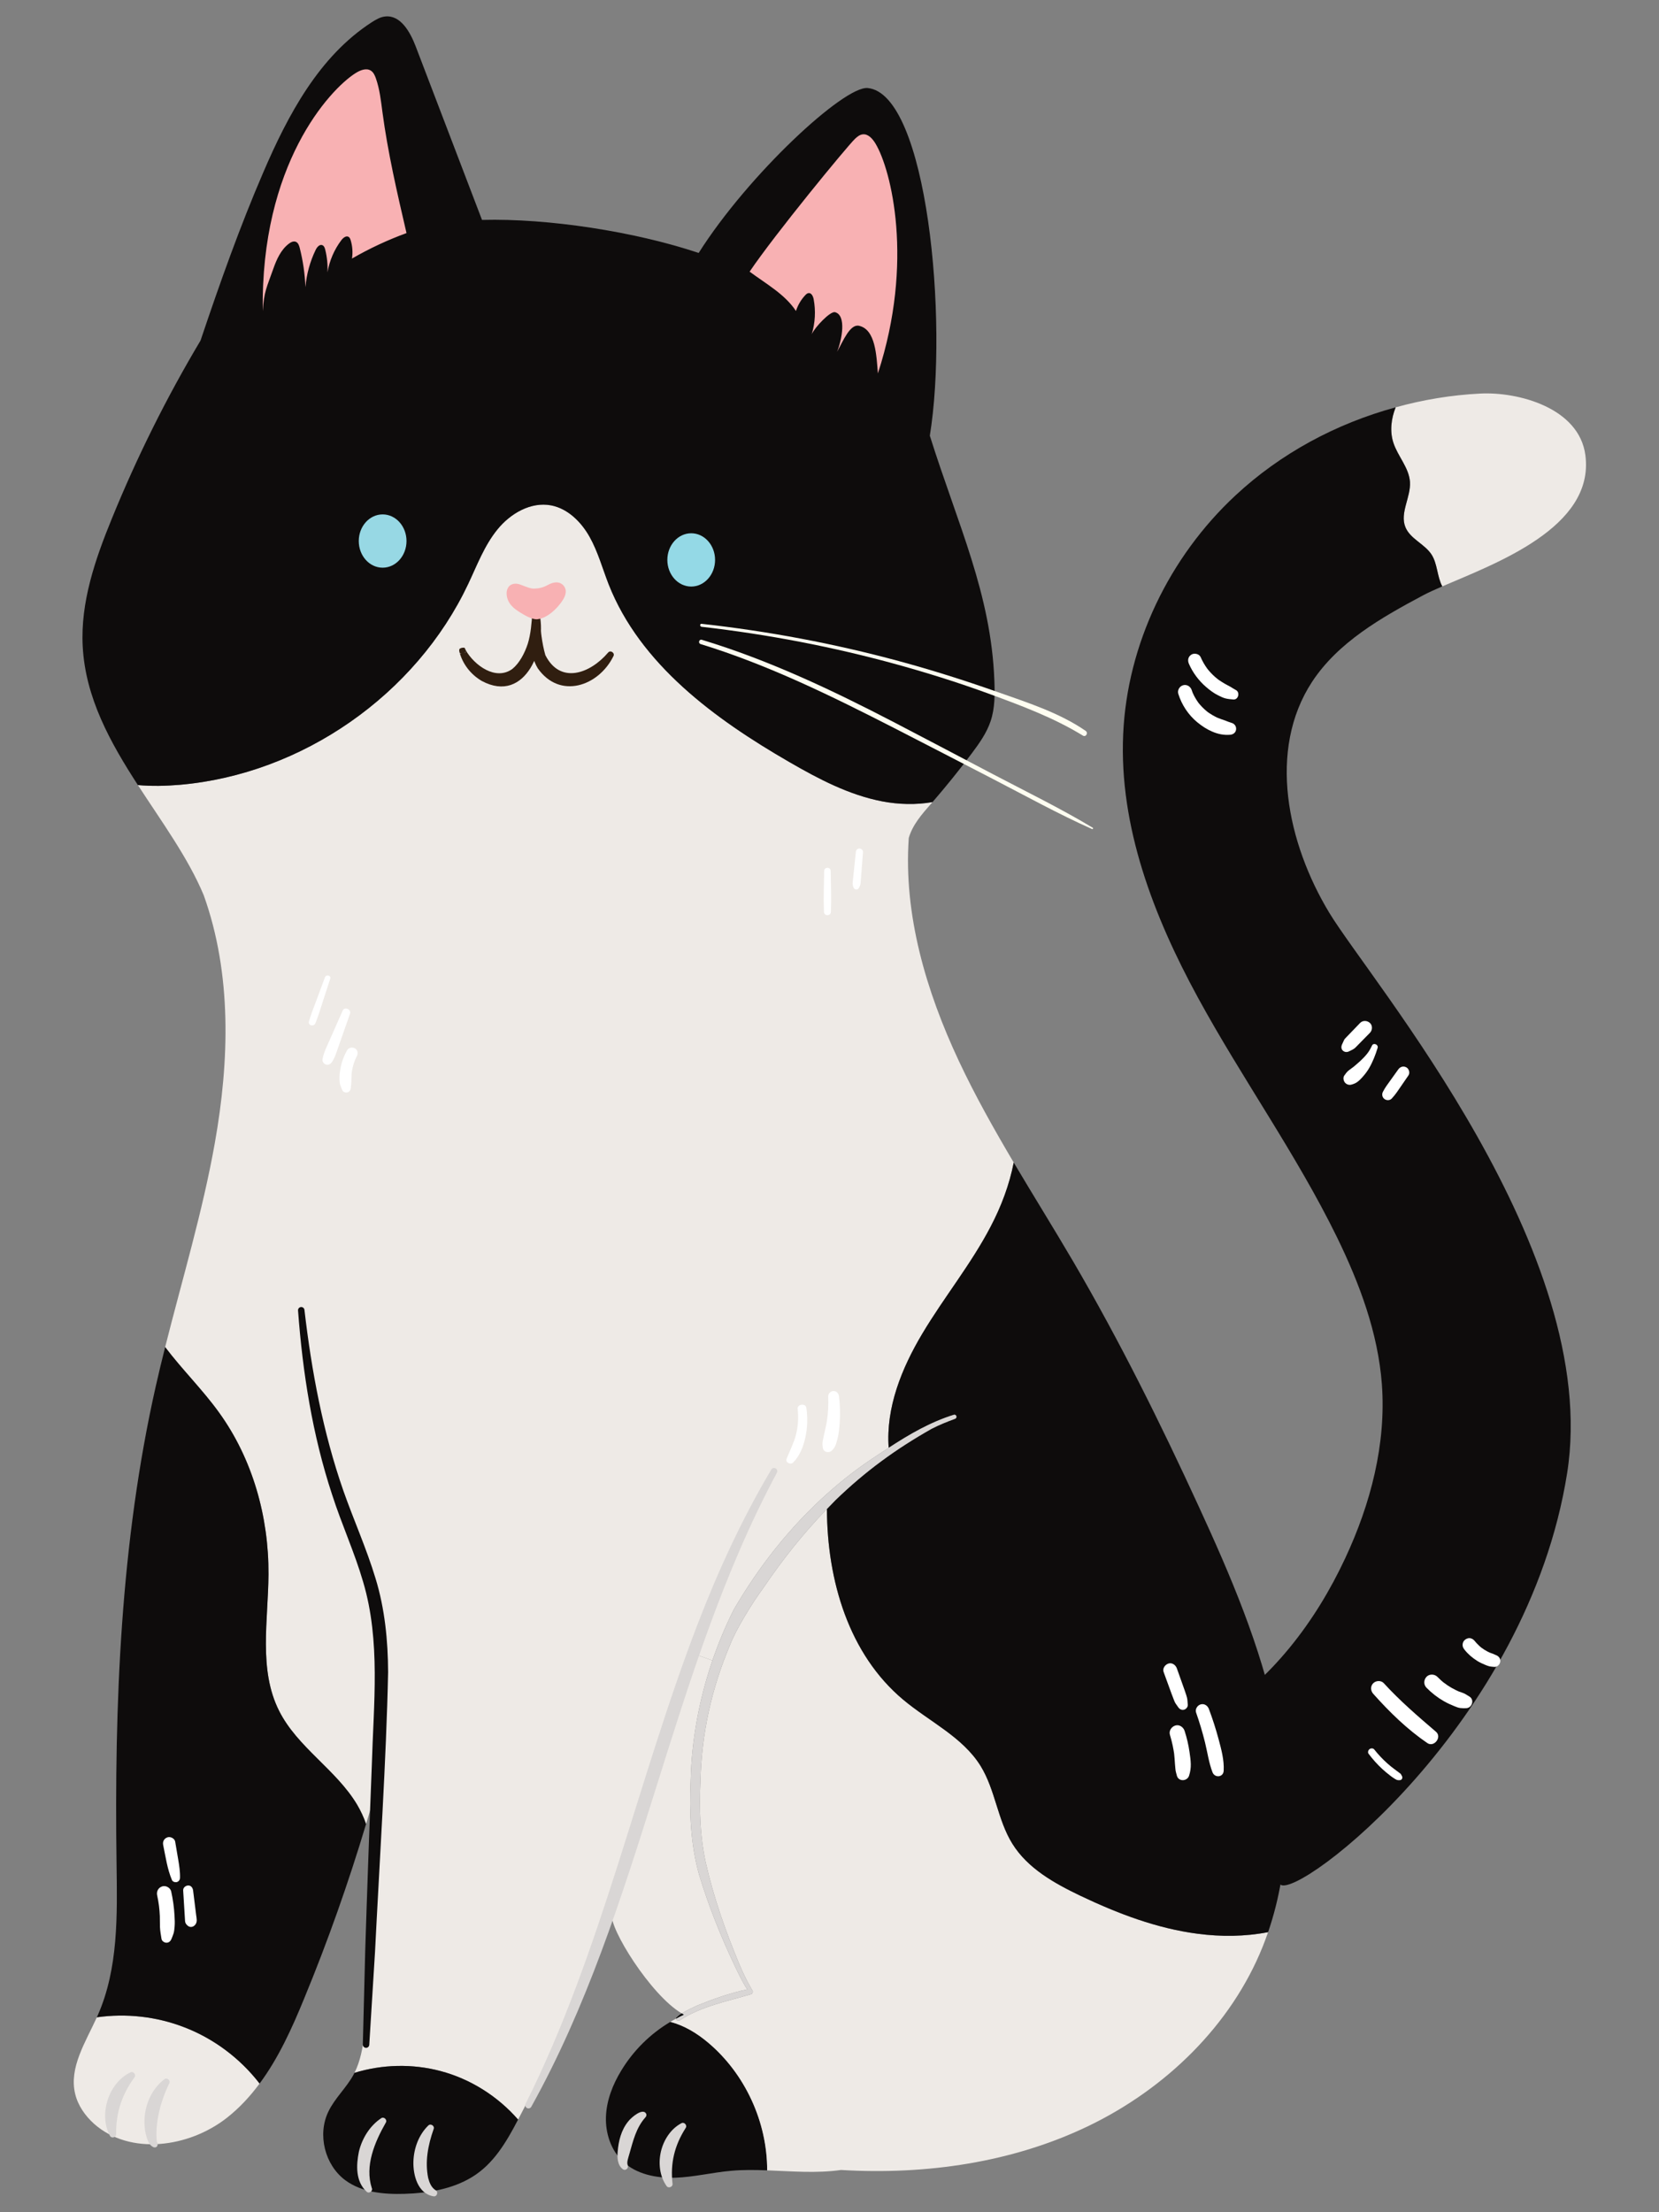 <?xml version="1.0" encoding="UTF-8" standalone="no"?>
<!DOCTYPE svg PUBLIC "-//W3C//DTD SVG 1.1//EN" "http://www.w3.org/Graphics/SVG/1.1/DTD/svg11.dtd">
<svg width="100%" height="100%" viewBox="0 0 768 1024" version="1.1" xmlns="http://www.w3.org/2000/svg" xmlns:xlink="http://www.w3.org/1999/xlink" xml:space="preserve" xmlns:serif="http://www.serif.com/" style="fill-rule:evenodd;clip-rule:evenodd;stroke-linejoin:round;stroke-miterlimit:2;">
    <rect x="0" y="0" width="768" height="1024" fill="#808080" stroke="none"/>
    <g transform="matrix(4.167,0,0,4.167,-1908.66,-964.25)">
        <path d="M634.17,281.98C635.21,290.01 624.14,294 618.27,296.54C617.68,295.43 617.75,294.04 617.07,292.99C616.29,291.81 614.7,291.26 614.17,289.95C613.53,288.37 614.79,286.63 614.68,284.93C614.57,283.35 613.33,282.09 612.84,280.59C612.42,279.31 612.59,277.91 613.09,276.65C616.15,275.8 619.31,275.28 622.48,275.12C626.67,274.9 633.49,276.69 634.17,281.98Z" style="fill:rgb(238,234,230);fill-rule:nonzero;"/>
        <path d="M605.72,332.8C610.41,340.53 636.03,370.5 632.14,395.05C627.73,422.91 602.32,442.36 600.29,440.75C599.32,439.99 594.57,437.78 594.12,436.63C592.12,431.4 591.5,425.65 592.6,422.17C599.25,418.06 604.19,411.57 607.49,404.49C610.31,398.46 612.05,391.81 611.56,385.17C611.13,379.45 609.08,373.98 606.57,368.83C602.06,359.61 596.03,351.22 591.12,342.21C586.21,333.2 582.36,323.22 582.82,312.97C583.26,302.96 587.95,293.27 595.29,286.44C600.3,281.77 606.48,278.45 613.09,276.65C612.59,277.91 612.42,279.31 612.84,280.59C613.33,282.09 614.57,283.35 614.68,284.93C614.79,286.63 613.53,288.37 614.17,289.95C614.7,291.26 616.29,291.81 617.07,292.99C617.75,294.04 617.68,295.43 618.27,296.54C617.46,296.89 616.75,297.21 616.18,297.51C611.51,300 606.7,302.73 603.8,307.15C598.85,314.72 601.04,325.06 605.72,332.8Z" style="fill:rgb(14,12,12);fill-rule:nonzero;"/>
        <path d="M536.72,458.31C540.83,461.78 543.28,467.13 543.27,472.49C541.93,472.44 540.6,472.42 539.28,472.54C537.19,472.72 535.14,473.24 533.05,473.31C530.96,473.37 528.73,472.93 527.22,471.49C525.9,470.23 525.29,468.34 525.36,466.52C525.43,464.7 526.12,462.94 527.07,461.39C528.41,459.18 530.29,457.32 532.51,456C534.05,456.39 535.49,457.27 536.72,458.31Z" style="fill:rgb(14,12,12);fill-rule:nonzero;"/>
        <path d="M478.47,456.58C481.78,457.84 484.72,460.05 486.88,462.85C485.83,464.27 484.64,465.56 483.24,466.66C479.03,469.96 472.49,470.87 468.49,467.32C467.5,466.43 466.7,465.29 466.39,463.99C465.69,461.07 467.55,458.25 468.8,455.49C472.05,455.03 475.41,455.4 478.47,456.58Z" style="fill:rgb(238,234,230);fill-rule:nonzero;"/>
        <path d="M537.19,415.85C535.73,420.12 534.87,424.68 534.77,429.21C534.61,432.7 534.76,436.24 535.7,439.62C536.75,443.09 538.1,446.46 539.65,449.74C540.09,450.64 540.51,451.56 541.06,452.39C539.15,452.79 537.27,453.46 535.47,454.19C534.97,454.43 534.32,454.72 533.78,455.06C530.3,453 525.7,445.55 526.03,444.07C525.98,444.22 524.27,448.62 522.12,453.55C527.13,441.03 530.51,427.8 535.05,415.09L537.19,415.85Z" style="fill:rgb(238,234,230);fill-rule:nonzero;"/>
        <path d="M535.05,415.09C530.51,427.8 527.13,441.03 522.12,453.55C520.56,457.16 518.76,461.05 517.219,463.79C516.659,464.78 516.14,465.83 515.599,466.85C513.34,464.26 510.31,462.34 506.98,461.46C503.86,460.63 500.5,460.71 497.42,461.66C498.09,460.34 498.34,458.85 498.53,457.38C499.25,451.82 499.14,446.2 499.22,440.6C499.47,439.27 499.5,437.91 499.32,436.57C499.39,434.53 499.52,432.49 499.76,430.45C499.42,431.64 499.07,432.83 498.71,434.02C498.45,433.27 498.12,432.56 497.72,431.88C495.4,427.98 491.09,425.51 489.05,421.45C486.74,416.87 487.84,411.41 487.87,406.28C487.91,399.91 486.11,393.47 482.37,388.3C480.55,385.77 478.26,383.52 476.39,381.04C478.29,373.49 480.55,366.02 481.91,358.36C483.53,349.23 483.81,339.6 480.68,330.86C478.95,326.7 476.04,322.74 473.36,318.61C474.91,318.75 476.48,318.71 478.03,318.58C491.6,317.4 504.25,308.58 510.06,296.26C511.04,294.19 511.85,292 513.3,290.22C514.74,288.44 517.02,287.11 519.27,287.54C521.13,287.9 522.61,289.38 523.539,291.03C524.47,292.69 524.97,294.54 525.66,296.31C529.17,305.21 537.44,311.26 545.73,316.05C548.98,317.93 552.36,319.71 556.05,320.42C557.88,320.77 559.81,320.82 561.64,320.5L561.48,320.68C560.47,321.83 559.42,323.02 559,324.49C558.41,332.99 560.92,341.49 564.56,349.25C566.38,353.13 568.48,356.85 570.66,360.54C570.18,363.01 569.27,365.42 568.1,367.65C565.93,371.82 562.92,375.5 560.51,379.54C558.21,383.39 556.44,387.78 556.77,392.23C556.31,392.52 555.85,392.83 555.4,393.13C553.47,394.38 551.66,395.78 549.95,397.31C545.82,401 542.33,405.43 539.55,410.22C538.65,412.02 537.86,413.9 537.19,415.85L535.05,415.09Z" style="fill:rgb(238,234,230);fill-rule:nonzero;"/>
        <path d="M506.98,461.46C510.31,462.34 513.34,464.26 515.599,466.85C514.289,469.36 512.87,471.78 510.49,473.23C508.27,474.59 505.6,475.02 502.99,475.1C500.69,475.17 498.24,474.95 496.39,473.58C494.13,471.89 493.29,468.54 494.51,465.99C495.22,464.49 496.51,463.34 497.31,461.88L497.42,461.66C500.5,460.71 503.86,460.63 506.98,461.46Z" style="fill:rgb(14,12,12);fill-rule:nonzero;"/>
        <path d="M533.54,455.84C535.94,454.26 538.72,453.75 541.53,452.91C541.72,452.78 541.7,452.51 541.54,452.38L541.47,452.23C540.96,451.37 540.53,450.42 540.15,449.53C538.63,445.88 537.31,442.13 536.44,438.27C535.81,435.4 535.71,432.36 535.86,429.18C536,423.98 537.06,419.06 539.15,414.11C539.8,412.43 541.5,409.62 542.85,407.78C545.01,404.61 547.18,401.86 549.91,399.02C549.93,406.99 552.35,415.15 558.37,420.2C561.29,422.65 564.98,424.34 566.98,427.57C568.62,430.23 568.86,433.56 570.51,436.21C572.21,438.95 575.17,440.6 578.07,441.99C582.21,443.96 586.55,445.62 591.1,446.21C593.69,446.55 596.36,446.53 598.92,446.03C598.73,446.57 598.53,447.11 598.32,447.64C594.8,456.4 587.55,463.4 579.05,467.52C570.55,471.64 560.89,473.01 551.47,472.45C548.72,472.84 545.98,472.59 543.27,472.49C543.28,467.13 540.83,461.78 536.72,458.31C535.49,457.27 534.05,456.39 532.51,456C532.72,455.87 532.93,455.75 533.15,455.64C533.17,455.82 533.38,455.94 533.54,455.84Z" style="fill:rgb(238,234,230);fill-rule:nonzero;"/>
        <path d="M497.72,431.88C498.12,432.56 498.45,433.27 498.71,434.02C496.74,440.58 494.46,447.04 491.85,453.36C490.5,456.66 488.99,460.01 486.88,462.85C484.72,460.05 481.78,457.84 478.47,456.58C475.41,455.4 472.05,455.03 468.8,455.49L468.91,455.25C471.2,450.05 471.07,444.15 470.99,438.47C470.74,420.69 471.43,402.77 475.34,385.42C475.67,383.96 476.02,382.5 476.39,381.04C478.26,383.52 480.55,385.77 482.37,388.3C486.11,393.47 487.91,399.91 487.87,406.28C487.84,411.41 486.74,416.87 489.05,421.45C491.09,425.51 495.4,427.98 497.72,431.88Z" style="fill:rgb(14,12,12);fill-rule:nonzero;"/>
        <path d="M599.83,422.59C601.42,430.34 601.49,438.56 598.92,446.03C596.36,446.53 593.69,446.55 591.1,446.21C586.55,445.62 582.21,443.96 578.07,441.99C575.17,440.6 572.21,438.95 570.51,436.21C568.86,433.56 568.62,430.23 566.98,427.57C564.98,424.34 561.29,422.65 558.37,420.2C552.35,415.15 549.93,406.99 549.91,399.02C550.22,398.69 550.55,398.35 550.88,398.02C554.17,394.84 557.55,392.37 561.53,390.12C562.43,389.66 563.18,389.36 564.13,389.01C564.25,388.98 564.33,388.84 564.29,388.72C564.26,388.6 564.13,388.52 564.01,388.56C561.4,389.37 559.05,390.74 556.77,392.23C556.44,387.78 558.21,383.39 560.51,379.54C562.92,375.5 565.93,371.82 568.1,367.65C569.27,365.42 570.18,363.01 570.66,360.54C572.85,364.23 575.12,367.87 577.29,371.57C582.42,380.35 586.95,389.46 591.19,398.69C594.74,406.4 598.12,414.27 599.83,422.59Z" style="fill:rgb(14,12,12);fill-rule:nonzero;"/>
        <path d="M568.51,306.99C568.57,308.51 568.58,310.07 568.09,311.52C567.65,312.83 566.83,313.98 566,315.09C564.61,316.95 563.15,318.75 561.64,320.5C559.81,320.82 557.88,320.77 556.05,320.42C552.36,319.71 548.98,317.93 545.73,316.05C537.44,311.26 529.17,305.21 525.66,296.31C524.97,294.54 524.47,292.69 523.539,291.03C522.61,289.38 521.13,287.9 519.27,287.54C517.02,287.11 514.74,288.44 513.3,290.22C511.85,292 511.04,294.19 510.06,296.26C504.25,308.58 491.6,317.4 478.03,318.58C476.48,318.71 474.91,318.75 473.36,318.61C470.29,313.87 467.53,308.92 467.23,303.2C466.97,298.3 468.62,293.52 470.48,288.98C473.26,282.16 476.55,275.55 480.32,269.23C482.49,262.78 484.69,256.58 487.29,250.55C490.04,244.15 493.49,237.66 499.33,233.88C499.8,233.58 500.3,233.28 500.85,233.23C502.54,233.06 503.6,234.94 504.21,236.52C506.67,242.96 509.13,249.4 511.59,255.83C518.93,255.64 528.51,257.11 535.66,259.5C541.18,250.78 551.81,240.93 554.44,241.18C561.06,241.83 563.41,267.09 561.34,279.8C564.45,289.69 568.14,297.32 568.51,306.99Z" style="fill:rgb(14,12,12);fill-rule:nonzero;"/>
        <path d="M564.01,388.56C561.4,389.37 559.05,390.74 556.77,392.23C556.31,392.52 555.85,392.83 555.4,393.13C553.47,394.38 551.66,395.78 549.95,397.31C545.82,401 542.33,405.43 539.55,410.22C538.65,412.02 537.86,413.9 537.19,415.85C535.73,420.12 534.87,424.68 534.77,429.21C534.61,432.7 534.76,436.24 535.7,439.62C536.75,443.09 538.1,446.46 539.65,449.74C540.09,450.64 540.51,451.56 541.06,452.39C539.15,452.79 537.27,453.46 535.47,454.19C534.97,454.43 534.32,454.72 533.78,455.06L534.01,455.2C533.72,455.33 533.43,455.48 533.15,455.64C533.17,455.82 533.38,455.94 533.54,455.84C535.94,454.26 538.72,453.75 541.53,452.91C541.72,452.78 541.7,452.51 541.54,452.38L541.47,452.23C540.96,451.37 540.53,450.42 540.15,449.53C538.63,445.88 537.31,442.13 536.44,438.27C535.81,435.4 535.71,432.36 535.86,429.18C536,423.98 537.06,419.06 539.15,414.11C539.8,412.43 541.5,409.62 542.85,407.78C545.01,404.61 547.18,401.86 549.91,399.02C550.22,398.69 550.55,398.35 550.88,398.02C554.17,394.84 557.55,392.37 561.53,390.12C562.43,389.66 563.18,389.36 564.13,389.01C564.25,388.98 564.33,388.84 564.29,388.72C564.26,388.6 564.13,388.52 564.01,388.56Z" style="fill:rgb(217,214,213);fill-rule:nonzero;"/>
        <path d="M533.78,455.06L534.01,455.2C533.72,455.33 533.43,455.48 533.15,455.64L533.16,455.55C533.33,455.38 533.54,455.21 533.78,455.06Z" style="fill:rgb(3,4,4);fill-rule:nonzero;"/>
        <path d="M544.351,394.996C532.386,417.303 529.384,443.272 517.065,465.428C516.969,465.6 516.752,465.662 516.578,465.566C516.411,465.473 516.349,465.262 516.434,465.092C524.918,448.131 528.776,429.416 535.559,411.774C537.836,405.868 540.492,400.09 543.729,394.644C543.829,394.474 544.048,394.417 544.218,394.518C544.384,394.616 544.441,394.828 544.351,394.996Z" style="fill:rgb(217,214,213);fill-rule:nonzero;"/>
        <path d="M472.975,462.166C471.578,464.088 470.914,466.095 470.943,468.473C470.957,468.845 470.415,468.977 470.253,468.648C469.608,467.456 469.588,465.976 469.999,464.681C470.415,463.388 471.298,462.195 472.524,461.611C472.86,461.438 473.21,461.879 472.975,462.166Z" style="fill:rgb(217,214,213);fill-rule:nonzero;"/>
        <path d="M476.843,462.834C475.881,464.808 475.242,467.227 475.468,469.314C475.681,469.649 475.492,470.063 475.077,469.913C474.572,469.664 474.462,469.165 474.348,468.873C473.643,466.602 474.386,463.827 476.295,462.374C476.592,462.138 477.023,462.507 476.843,462.834Z" style="fill:rgb(217,214,213);fill-rule:nonzero;"/>
        <path d="M500.894,467.205C499.652,469.381 498.56,471.993 499.339,474.435C499.513,474.772 499.059,475.117 498.78,474.87C497.526,473.727 497.61,471.917 497.912,470.416C498.268,468.932 499.128,467.541 500.383,466.704C500.698,466.481 501.109,466.891 500.894,467.205Z" style="fill:rgb(217,214,213);fill-rule:nonzero;"/>
        <path d="M506.215,467.908C505.581,469.708 505.239,471.548 505.614,473.356C505.766,473.915 505.976,474.416 506.455,474.713C506.774,474.906 506.579,475.431 506.217,475.377C504.448,475.095 503.932,473.02 503.969,471.547C504.006,470.052 504.56,468.543 505.618,467.514C505.885,467.238 506.363,467.56 506.215,467.908Z" style="fill:rgb(217,214,213);fill-rule:nonzero;"/>
        <path d="M529.744,466.6C528.71,467.764 528.386,469.188 527.962,470.66C527.818,471.174 527.669,471.556 527.765,471.881C527.934,472.217 527.565,472.583 527.244,472.371C526.629,471.926 526.603,471.056 526.662,470.423C526.751,469.253 527.051,468.011 527.83,467.059C528.136,466.651 529.487,465.461 529.841,466.232C529.881,466.368 529.837,466.505 529.744,466.6Z" style="fill:rgb(217,214,213);fill-rule:nonzero;"/>
        <path d="M534.21,467.793C532.978,469.722 532.496,471.697 532.756,473.974C532.807,474.341 532.288,474.53 532.089,474.225C531.325,473.142 531.167,471.693 531.466,470.401C531.769,469.11 532.56,467.88 533.734,467.259C534.06,467.073 534.429,467.495 534.21,467.793Z" style="fill:rgb(217,214,213);fill-rule:nonzero;"/>
        <path d="M497.899,291.502C497.899,289.868 499.086,288.543 500.55,288.543C502.015,288.543 503.202,289.868 503.202,291.502C503.202,293.137 502.015,294.462 500.55,294.462C499.086,294.462 497.899,293.137 497.899,291.502Z" style="fill:rgb(151,216,228);fill-rule:nonzero;"/>
        <path d="M532.18,293.599C532.18,291.964 533.367,290.639 534.831,290.639C536.295,290.639 537.482,291.964 537.482,293.599C537.482,295.233 536.295,296.558 534.831,296.558C533.367,296.558 532.18,295.233 532.18,293.599Z" style="fill:rgb(148,217,230);fill-rule:nonzero;"/>
        <path d="M509.167,303.935C509.022,304.079 509.839,304.053 509.77,303.744L509.774,303.647L509.776,303.619C510.736,305.304 513.107,307.059 514.961,305.709C515.741,305.073 516.323,303.985 516.674,302.916C517.018,301.812 517.103,300.587 517.19,299.337C517.202,298.923 517.841,298.889 517.904,299.295C518.956,303.139 516.489,309.686 511.566,307.045C510.32,306.316 509.404,305.126 509.062,303.742L509.058,303.702C509.061,303.669 509.052,303.746 509.064,303.624C508.997,303.313 509.816,303.287 509.673,303.43C510.007,303.753 509.49,304.268 509.167,303.935Z" style="fill:rgb(48,30,16);fill-rule:nonzero;"/>
        <path d="M518.015,299.927C518.075,301.319 518.245,302.837 518.627,304.173C520.279,307.451 523.597,306.241 525.6,303.891C525.871,303.567 526.401,303.951 526.181,304.308C524.536,307.633 520.226,309.123 517.78,305.634C516.745,303.903 516.966,301.761 517.304,299.846C517.393,299.44 518.018,299.515 518.015,299.927Z" style="fill:rgb(48,30,16);fill-rule:nonzero;"/>
        <path d="M487.237,265.97C487.364,263.777 487.677,263.329 488.405,261.257C488.773,260.211 489.25,259.143 490.133,258.472C490.357,258.301 490.651,258.155 490.911,258.263C491.169,258.371 491.272,258.675 491.341,258.947C491.702,260.371 491.915,261.835 491.973,263.304C492.093,261.869 492.481,260.455 493.11,259.158C493.257,258.856 493.545,258.509 493.856,258.636C494.047,258.715 494.126,258.94 494.175,259.141C494.378,259.96 494.463,260.809 494.426,261.654C494.642,260.358 495.176,259.119 495.97,258.073C496.166,257.814 496.505,257.543 496.778,257.719C496.902,257.8 496.959,257.951 497.002,258.093C497.2,258.748 497.249,259.447 497.145,260.123C499.077,259.007 501.106,258.059 503.202,257.293C502.166,252.834 501.128,248.367 500.525,243.83C500.358,242.57 500.221,241.293 499.797,240.095C499.683,239.773 499.534,239.44 499.249,239.254C498.731,238.915 498.041,239.206 497.519,239.539C494.658,241.361 486.974,249.674 487.237,265.97Z" style="fill:rgb(248,177,179);fill-rule:nonzero;"/>
        <path d="M555.57,272.883C555.413,270.909 555.314,268.007 553.481,267.592C552.492,267.367 551.744,269.193 551.037,270.483C551.57,269.143 552.102,266.44 550.815,266.081C550.285,265.934 548.563,267.756 548.221,268.528C548.604,267.273 548.678,265.924 548.434,264.635C548.373,264.316 548.19,263.922 547.868,263.959C547.72,263.975 547.602,264.084 547.501,264.192C547.032,264.691 546.676,265.295 546.468,265.947C545.235,264.087 543.209,262.975 541.32,261.578C544.13,257.416 552.103,247.718 553.016,246.834C553.261,246.597 553.543,246.366 553.882,246.326C554.497,246.253 554.984,246.821 555.304,247.352C557.053,250.258 559.613,260.495 555.57,272.883Z" style="fill:rgb(248,177,179);fill-rule:nonzero;"/>
        <path d="M491.864,376.907C492.654,383.718 493.928,390.51 496.184,396.985C497.312,400.2 498.739,403.358 499.76,406.729C500.799,410.112 501.144,413.675 501.158,417.156C500.961,426.765 500.183,438.575 499.705,448.213L499.065,458.547C499.052,458.744 498.883,458.894 498.686,458.882C498.493,458.87 498.346,458.707 498.35,458.516L498.613,448.165C498.771,442.998 499.141,432.635 499.349,427.473C499.542,420.68 500.339,413.711 498.387,407.134C497.446,403.881 495.998,400.737 494.93,397.41C492.751,390.799 491.665,383.891 491.152,376.975C491.137,376.778 491.284,376.606 491.481,376.591C491.673,376.576 491.842,376.717 491.864,376.907Z" style="fill:rgb(14,12,12);fill-rule:nonzero;"/>
        <path d="M517.748,300.188C519.161,300.028 520.455,298.378 520.734,297.756C520.844,297.509 520.922,297.238 520.887,296.969C520.823,296.484 520.229,295.665 518.937,296.365C518.336,296.69 517.904,296.778 517.354,296.787C516.969,296.793 516.606,296.619 516.241,296.491C515.875,296.363 515.309,296.033 514.722,296.419C514.474,296.582 514.323,296.977 514.323,297.272C514.323,298.49 515.275,299.083 515.781,299.407C516.278,299.723 517.172,300.253 517.748,300.188Z" style="fill:rgb(248,177,179);fill-rule:nonzero;"/>
        <path d="M578.65,312.588C575.725,310.57 572.169,309.44 568.843,308.265C565.234,306.991 561.583,305.835 557.888,304.835C550.706,302.89 543.381,301.514 535.985,300.698C535.775,300.674 535.777,301.002 535.985,301.026C543.345,301.866 550.637,303.262 557.777,305.238C561.241,306.197 564.673,307.279 568.046,308.518C571.571,309.813 575.132,311.141 578.342,313.114C578.681,313.322 578.969,312.808 578.65,312.588Z" style="fill:rgb(255,254,241);fill-rule:nonzero;"/>
        <path d="M579.44,323.35C575.825,321.178 572.01,319.322 568.277,317.361C564.627,315.443 560.982,313.514 557.323,311.613C550.458,308.046 543.428,304.715 536.007,302.471C535.703,302.38 535.574,302.853 535.876,302.946C543.402,305.259 550.46,308.735 557.451,312.312C561.059,314.158 564.656,316.027 568.258,317.886C571.936,319.785 575.576,321.805 579.357,323.492C579.451,323.534 579.532,323.406 579.44,323.35Z" style="fill:rgb(255,254,241);fill-rule:nonzero;"/>
        <path d="M494.14,339.966C493.839,340.779 493.538,341.592 493.236,342.406C492.936,343.217 492.608,344.023 492.365,344.854C492.226,345.329 492.912,345.489 493.088,345.054C493.412,344.252 493.655,343.417 493.923,342.595C494.191,341.773 494.459,340.95 494.727,340.128C494.85,339.751 494.274,339.603 494.14,339.966Z" style="fill:white;fill-rule:nonzero;"/>
        <path d="M496.115,343.656C495.722,344.544 495.329,345.432 494.936,346.319C494.739,346.763 494.542,347.207 494.346,347.651C494.134,348.129 493.93,348.609 493.869,349.131C493.841,349.367 494.06,349.603 494.273,349.662C494.526,349.731 494.748,349.607 494.895,349.409C495.189,349.012 495.353,348.494 495.515,348.031C495.671,347.588 495.826,347.146 495.981,346.703C496.297,345.802 496.613,344.901 496.929,344C497.094,343.53 496.321,343.193 496.115,343.656Z" style="fill:white;fill-rule:nonzero;"/>
        <path d="M497.464,347.85C497.165,347.692 496.772,347.769 496.598,348.077C496.235,348.723 495.972,349.433 495.851,350.165C495.788,350.55 495.739,350.944 495.756,351.335C495.765,351.549 495.782,351.759 495.853,351.963C495.919,352.15 495.996,352.333 496.076,352.515C496.164,352.716 496.448,352.801 496.645,352.747C496.868,352.685 497,352.483 497.015,352.261L497.037,351.998L497.039,351.963L497.053,351.87C497.084,351.665 497.08,351.474 497.083,351.268C497.086,351.113 497.088,350.958 497.098,350.803L497.113,350.604L497.127,350.472L497.13,350.449C497.178,350.142 497.247,349.839 497.341,349.542C497.387,349.398 497.438,349.256 497.496,349.117L497.515,349.074L497.571,348.954L497.691,348.716C497.846,348.424 497.775,348.014 497.464,347.85Z" style="fill:white;fill-rule:nonzero;"/>
        <path d="M553.518,325.658C553.284,325.658 553.142,325.842 553.12,326.057L552.813,328.997C552.797,329.147 552.78,329.298 552.766,329.449C552.746,329.651 552.796,329.796 552.863,329.985C552.95,330.233 553.298,330.309 553.441,330.061C553.545,329.88 553.626,329.739 553.647,329.524C553.661,329.374 553.67,329.223 553.682,329.072C553.708,328.733 553.735,328.394 553.761,328.054C553.813,327.388 553.865,326.723 553.917,326.057C553.934,325.842 553.722,325.658 553.518,325.658Z" style="fill:white;fill-rule:nonzero;"/>
        <path d="M550.327,328.148C550.319,327.681 549.608,327.68 549.6,328.148C549.576,329.662 549.518,331.179 549.577,332.692C549.596,333.189 550.331,333.19 550.35,332.692C550.409,331.179 550.351,329.662 550.327,328.148Z" style="fill:white;fill-rule:nonzero;"/>
        <path d="M477.428,444.168C477.378,443.275 477.253,442.384 477.06,441.511C476.969,441.098 476.466,440.817 476.065,440.947C475.629,441.088 475.406,441.497 475.501,441.941C475.677,442.762 475.762,443.413 475.799,444.261C475.816,444.664 475.795,445.068 475.813,445.47C475.834,445.918 475.913,446.342 475.985,446.783C476.025,447.028 476.306,447.205 476.538,447.205C476.81,447.205 476.997,447.021 477.092,446.783C477.171,446.585 477.256,446.385 477.32,446.181C477.394,445.943 477.417,445.672 477.439,445.424C477.476,445.01 477.451,444.582 477.428,444.168Z" style="fill:white;fill-rule:nonzero;"/>
        <path d="M479.834,444.141C479.796,443.832 479.757,443.523 479.719,443.215C479.643,442.609 479.568,442.003 479.493,441.397C479.457,441.113 479.265,440.832 478.942,440.847C478.659,440.859 478.372,441.089 478.391,441.397L478.505,443.249C478.523,443.546 478.542,443.843 478.56,444.141C478.57,444.3 478.579,444.461 478.59,444.62C478.596,444.72 478.598,444.839 478.623,444.932C478.665,445.083 478.759,445.19 478.869,445.293C479.156,445.559 479.535,445.475 479.753,445.179C479.985,444.863 479.879,444.5 479.834,444.141Z" style="fill:white;fill-rule:nonzero;"/>
        <path d="M477.837,437.947C477.726,437.291 477.614,436.635 477.503,435.979C477.442,435.622 476.983,435.389 476.652,435.496C476.277,435.618 476.09,435.967 476.169,436.347C476.44,437.649 476.624,439.015 477.145,440.245C477.227,440.438 477.503,440.517 477.688,440.466C477.896,440.409 478.034,440.215 478.041,440.003C478.061,439.317 477.952,438.621 477.837,437.947Z" style="fill:white;fill-rule:nonzero;"/>
        <path d="M547.622,387.787C547.542,387.244 546.593,387.366 546.655,387.918C546.762,388.871 546.708,389.828 546.472,390.758C546.234,391.693 545.788,392.554 545.429,393.444C545.26,393.862 545.869,394.152 546.153,393.866C546.921,393.092 547.307,392.052 547.53,391C547.756,389.937 547.78,388.861 547.622,387.787Z" style="fill:white;fill-rule:nonzero;"/>
        <path d="M551.248,386.518C551.208,386.198 551.002,385.921 550.65,385.921C550.336,385.921 550.04,386.194 550.052,386.518C550.088,387.453 550.047,388.394 549.895,389.318C549.817,389.785 549.699,390.241 549.604,390.703C549.554,390.944 549.503,391.185 549.451,391.425C549.386,391.727 549.406,391.985 549.467,392.287C549.557,392.733 550.147,392.833 550.446,392.545C550.671,392.328 550.809,392.128 550.91,391.827C550.987,391.596 551.055,391.357 551.111,391.119C551.234,390.598 551.283,390.045 551.324,389.511C551.402,388.513 551.372,387.511 551.248,386.518Z" style="fill:white;fill-rule:nonzero;"/>
        <path d="M595.345,308.055C595.13,307.942 594.931,307.81 594.723,307.686C594.523,307.566 594.306,307.472 594.105,307.351C593.895,307.224 593.684,307.098 593.482,306.957L593.352,306.864L593.303,306.827C593.21,306.753 593.118,306.678 593.029,306.599C592.852,306.444 592.684,306.279 592.524,306.106C592.444,306.02 592.367,305.932 592.292,305.841L592.217,305.749L592.152,305.665C591.862,305.267 591.618,304.839 591.422,304.388C591.265,304.027 590.708,303.917 590.395,304.119C590.021,304.36 589.958,304.759 590.126,305.145C590.55,306.12 591.213,307.007 592.017,307.702C592.432,308.061 592.888,308.408 593.383,308.649C593.635,308.772 593.905,308.912 594.177,308.981C594.462,309.053 594.769,309.079 595.061,309.103C595.62,309.15 595.824,308.306 595.345,308.055Z" style="fill:white;fill-rule:nonzero;"/>
        <path d="M594.886,311.709C594.749,311.667 594.613,311.622 594.479,311.57C594.447,311.558 594.252,311.476 594.404,311.54C594.306,311.499 594.21,311.457 594.109,311.425C593.852,311.342 593.599,311.25 593.348,311.152L593.297,311.13L593.102,311.037C592.984,310.978 592.867,310.916 592.753,310.849C592.628,310.777 592.506,310.7 592.387,310.619L592.24,310.515L592.171,310.465C591.966,310.3 591.77,310.124 591.587,309.935C591.495,309.84 591.407,309.742 591.321,309.642L591.215,309.513L591.135,309.406C590.982,309.191 590.842,308.966 590.72,308.733C590.658,308.616 590.601,308.496 590.548,308.374L590.505,308.263L590.434,308.058C590.302,307.662 589.9,307.403 589.482,307.518C589.088,307.626 588.818,308.069 588.942,308.469C589.322,309.697 590.062,310.819 591.057,311.636C591.558,312.048 592.095,312.404 592.692,312.661C593.354,312.946 593.986,313.079 594.708,313.021C595.039,312.994 595.323,312.787 595.364,312.441C595.404,312.109 595.211,311.807 594.886,311.709Z" style="fill:white;fill-rule:nonzero;"/>
        <path d="M610.234,345.035C609.93,344.756 609.44,344.723 609.14,345.035C608.792,345.396 608.445,345.757 608.097,346.118C607.925,346.296 607.754,346.474 607.583,346.652C607.504,346.734 607.419,346.815 607.367,346.917L607.298,347.067C607.243,347.186 607.188,347.305 607.134,347.424C607.032,347.645 607.027,347.926 607.222,348.105C607.416,348.283 607.67,348.308 607.904,348.193C608.014,348.139 608.124,348.085 608.234,348.031C608.388,347.955 608.524,347.87 608.646,347.745L609.18,347.201C609.531,346.844 609.883,346.486 610.234,346.129C610.518,345.84 610.544,345.319 610.234,345.035Z" style="fill:white;fill-rule:nonzero;"/>
        <path d="M610.466,347.542C610.313,347.86 610.146,348.173 609.925,348.447C609.689,348.741 609.429,349.015 609.152,349.27C609.014,349.396 608.869,349.513 608.73,349.638L608.518,349.822L608.409,349.911L608.323,349.977L608.298,349.995L608.186,350.076C608.069,350.158 607.953,350.242 607.843,350.333C607.658,350.488 607.53,350.678 607.389,350.871C607.228,351.092 607.289,351.44 607.443,351.639C607.611,351.857 607.899,351.96 608.169,351.887C608.415,351.82 608.638,351.736 608.843,351.583C609.035,351.44 609.198,351.276 609.359,351.099C609.657,350.772 609.928,350.423 610.15,350.04C610.551,349.345 610.853,348.571 611.087,347.804C611.197,347.442 610.635,347.19 610.466,347.542Z" style="fill:white;fill-rule:nonzero;"/>
        <path d="M614.276,349.965C613.937,349.786 613.592,349.901 613.378,350.2C613.086,350.608 612.794,351.015 612.502,351.423C612.361,351.62 612.219,351.818 612.078,352.015C611.925,352.228 611.803,352.447 611.68,352.678C611.533,352.953 611.591,353.286 611.84,353.479C612.073,353.659 612.447,353.661 612.656,353.431C612.857,353.208 613.049,352.986 613.219,352.738C613.362,352.532 613.503,352.326 613.646,352.12C613.934,351.701 614.223,351.281 614.511,350.862C614.707,350.579 614.573,350.122 614.276,349.965Z" style="fill:white;fill-rule:nonzero;"/>
        <path d="M613.799,428.706L613.656,428.448L613.399,428.256C613.258,428.151 613.114,428.042 612.968,427.935C612.695,427.736 612.433,427.521 612.177,427.294C611.642,426.818 611.151,426.295 610.708,425.733C610.587,425.579 610.325,425.591 610.185,425.702C610.045,425.813 609.961,426.055 610.083,426.216C610.541,426.822 611.044,427.391 611.603,427.906C611.887,428.167 612.184,428.412 612.49,428.647C612.632,428.757 612.777,428.859 612.929,428.954C613.019,429.009 613.109,429.076 613.208,429.113C613.318,429.155 613.43,429.15 613.546,429.147C613.785,429.142 613.89,428.906 613.799,428.706Z" style="fill:white;fill-rule:nonzero;"/>
        <path d="M617.576,423.777C615.564,422.053 613.566,420.342 611.777,418.379C611.475,418.047 610.908,418.072 610.601,418.379C610.267,418.713 610.301,419.22 610.601,419.556C612.4,421.573 614.372,423.504 616.611,425.028C617.352,425.533 618.266,424.367 617.576,423.777Z" style="fill:white;fill-rule:nonzero;"/>
        <path d="M621.262,419.844C621.113,419.76 620.971,419.665 620.824,419.578C620.622,419.459 620.374,419.4 620.156,419.314L620.044,419.269L619.818,419.164C619.649,419.083 619.483,418.996 619.321,418.904C619.168,418.816 619.017,418.724 618.87,418.626L618.474,418.339L618.447,418.324L618.438,418.32L618.444,418.323L618.439,418.319L618.343,418.24L618.131,418.057C617.991,417.932 617.857,417.802 617.726,417.669C617.413,417.348 616.826,417.331 616.516,417.669C616.2,418.014 616.182,418.536 616.516,418.878C617.087,419.463 617.747,419.976 618.457,420.381C618.829,420.593 619.218,420.769 619.614,420.93C619.822,421.014 620.033,421.103 620.255,421.133C620.471,421.162 620.69,421.159 620.907,421.154C621.591,421.139 621.883,420.195 621.262,419.844Z" style="fill:white;fill-rule:nonzero;"/>
        <path d="M618.474,418.339L618.444,418.323L618.447,418.324L618.474,418.339Z" style="fill:white;fill-rule:nonzero;"/>
        <path d="M624.233,415.254L624.155,415.223C624.061,415.179 623.965,415.134 623.868,415.097L623.662,415.024L623.58,414.993L623.573,414.99L623.513,414.964L623.434,414.927L623.258,414.839C623.136,414.774 623.016,414.704 622.899,414.629C622.801,414.566 622.706,414.484 622.606,414.423L622.623,414.438L622.604,414.422L622.577,414.403L622.604,414.422L622.539,414.368L622.391,414.239C622.288,414.146 622.19,414.048 622.096,413.946L621.966,413.798C621.926,413.752 621.778,413.561 621.919,413.745C621.793,413.581 621.669,413.465 621.47,413.401C621.244,413.328 620.998,413.395 620.817,413.535C620.654,413.661 620.562,413.821 620.534,414.024C620.5,414.278 620.587,414.459 620.741,414.654C621.131,415.149 621.621,415.569 622.156,415.901C622.44,416.077 622.741,416.216 623.05,416.343C623.183,416.397 623.322,416.455 623.462,416.49C623.653,416.538 623.859,416.551 624.056,416.566C624.386,416.593 624.671,416.292 624.712,415.987C624.759,415.638 624.548,415.376 624.233,415.254Z" style="fill:white;fill-rule:nonzero;"/>
        <path d="M622.606,414.423L622.604,414.422L622.606,414.423Z" style="fill:white;fill-rule:nonzero;"/>
        <path d="M593.417,424.584C593.114,423.454 592.754,422.34 592.344,421.245C592.204,420.872 591.844,420.617 591.435,420.729C591.071,420.829 590.787,421.259 590.92,421.637C591.3,422.721 591.631,423.821 591.907,424.935C592.183,426.051 592.331,427.195 592.743,428.27C592.994,428.924 593.948,428.845 593.986,428.101C594.048,426.904 593.725,425.734 593.417,424.584Z" style="fill:white;fill-rule:nonzero;"/>
        <path d="M590.187,426.004C590.073,425.211 589.89,424.431 589.642,423.669C589.506,423.25 589.052,422.935 588.604,423.08C588.178,423.218 587.878,423.665 588.015,424.118C588.131,424.501 588.232,424.888 588.316,425.28C588.351,425.448 588.384,425.616 588.413,425.786C588.433,425.898 588.45,426.012 588.468,426.125L588.477,426.175L588.483,426.234C588.526,426.604 588.547,426.973 588.573,427.344C588.588,427.544 588.606,427.746 588.626,427.944C588.65,428.186 588.725,428.412 588.786,428.646C588.965,429.34 589.938,429.288 590.142,428.646C590.278,428.215 590.344,427.798 590.331,427.344C590.319,426.897 590.251,426.445 590.187,426.004Z" style="fill:white;fill-rule:nonzero;"/>
        <path d="M589.958,420.28C589.939,420.055 589.882,419.867 589.814,419.655C589.711,419.33 589.594,419.011 589.48,418.69C589.247,418.035 589.014,417.381 588.782,416.727C588.648,416.353 588.256,416.062 587.845,416.195C587.478,416.314 587.166,416.732 587.313,417.132C587.551,417.785 587.789,418.437 588.027,419.09C588.144,419.411 588.258,419.732 588.386,420.049C588.465,420.246 588.531,420.458 588.646,420.635C588.741,420.781 588.848,420.92 588.948,421.062C589.094,421.268 589.328,421.391 589.583,421.321C589.809,421.259 590.015,421.022 589.996,420.779C589.984,420.612 589.973,420.446 589.958,420.28Z" style="fill:white;fill-rule:nonzero;"/>
    </g>
</svg>
